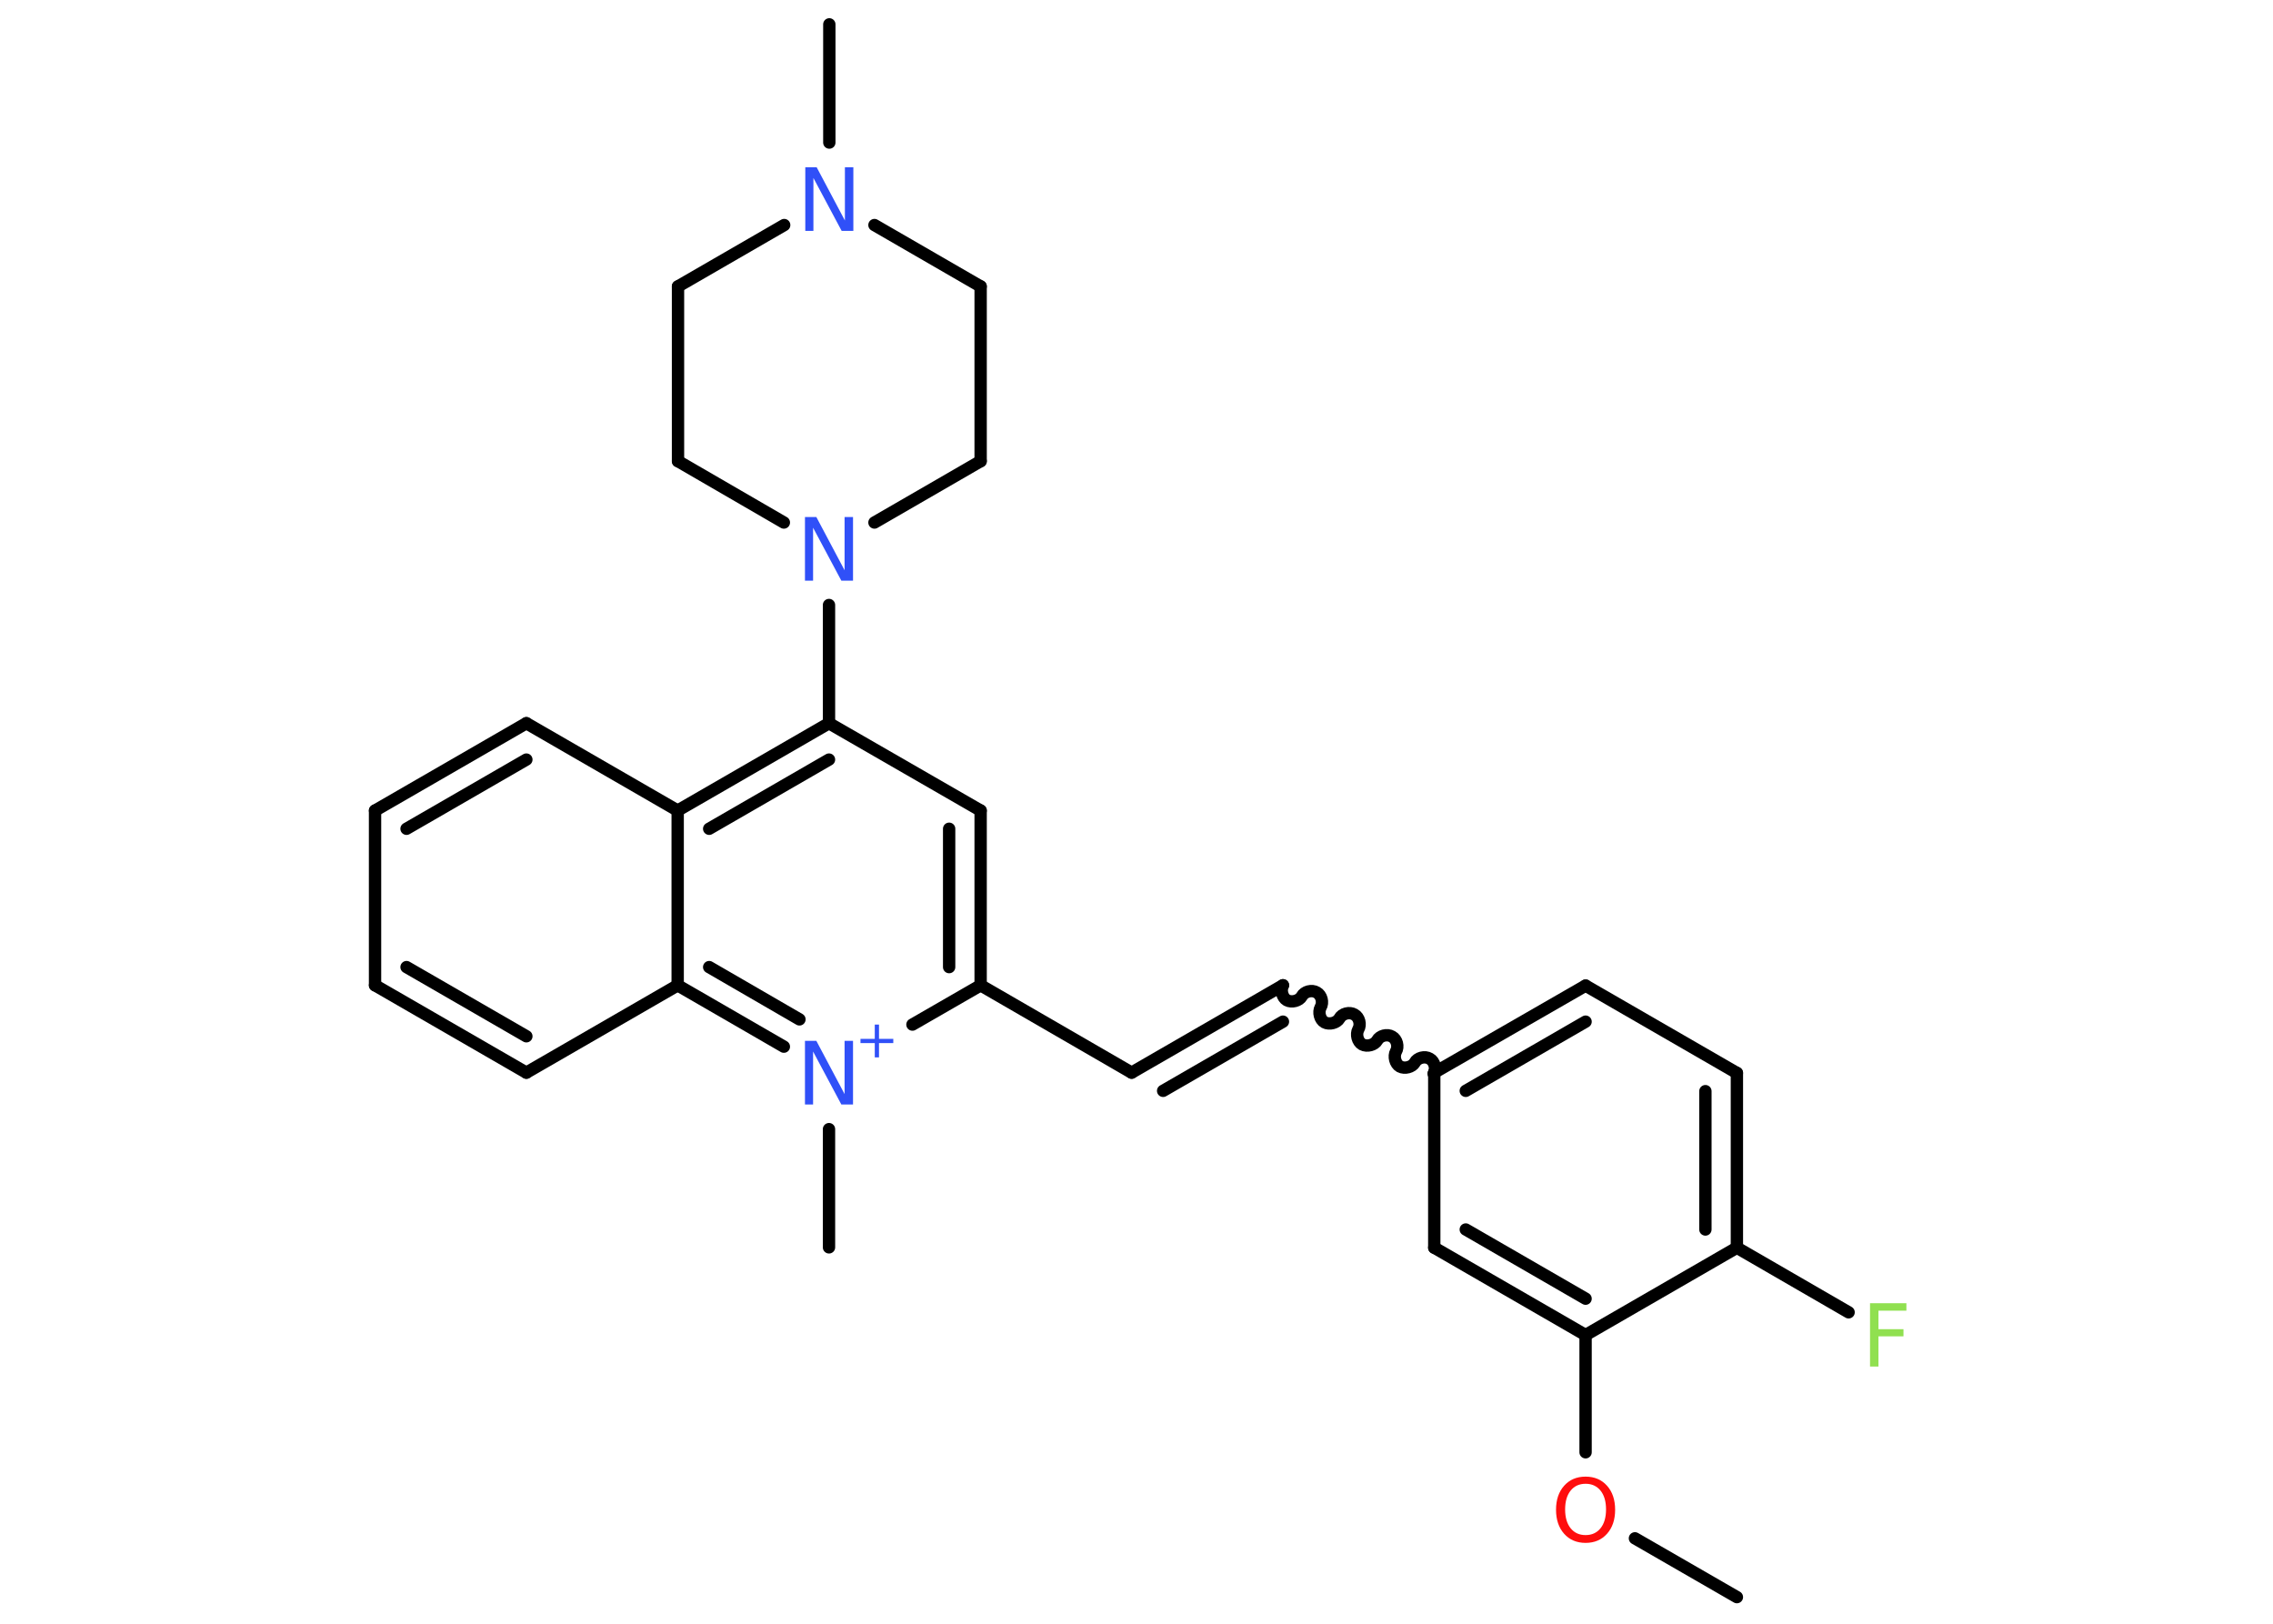 <?xml version='1.0' encoding='UTF-8'?>
<!DOCTYPE svg PUBLIC "-//W3C//DTD SVG 1.1//EN" "http://www.w3.org/Graphics/SVG/1.1/DTD/svg11.dtd">
<svg version='1.2' xmlns='http://www.w3.org/2000/svg' xmlns:xlink='http://www.w3.org/1999/xlink' width='70.0mm' height='50.0mm' viewBox='0 0 70.0 50.0'>
  <desc>Generated by the Chemistry Development Kit (http://github.com/cdk)</desc>
  <g stroke-linecap='round' stroke-linejoin='round' stroke='#000000' stroke-width='.38' fill='#3050F8'>
    <rect x='.0' y='.0' width='70.0' height='50.0' fill='#FFFFFF' stroke='none'/>
    <g id='mol1' class='mol'>
      <line id='mol1bnd1' class='bond' x1='53.49' y1='49.18' x2='50.35' y2='47.37'/>
      <line id='mol1bnd2' class='bond' x1='48.83' y1='44.72' x2='48.83' y2='41.11'/>
      <g id='mol1bnd3' class='bond'>
        <line x1='44.17' y1='38.42' x2='48.83' y2='41.11'/>
        <line x1='45.14' y1='37.86' x2='48.83' y2='39.99'/>
      </g>
      <line id='mol1bnd4' class='bond' x1='44.17' y1='38.42' x2='44.17' y2='33.03'/>
      <path id='mol1bnd5' class='bond' d='M39.51 30.34c-.08 .15 -.02 .38 .12 .46c.15 .08 .38 .02 .46 -.12c.08 -.15 .31 -.21 .46 -.12c.15 .08 .21 .31 .12 .46c-.08 .15 -.02 .38 .12 .46c.15 .08 .38 .02 .46 -.12c.08 -.15 .31 -.21 .46 -.12c.15 .08 .21 .31 .12 .46c-.08 .15 -.02 .38 .12 .46c.15 .08 .38 .02 .46 -.12c.08 -.15 .31 -.21 .46 -.12c.15 .08 .21 .31 .12 .46c-.08 .15 -.02 .38 .12 .46c.15 .08 .38 .02 .46 -.12c.08 -.15 .31 -.21 .46 -.12c.15 .08 .21 .31 .12 .46' fill='none' stroke='#000000' stroke-width='.38'/>
      <g id='mol1bnd6' class='bond'>
        <line x1='39.51' y1='30.34' x2='34.85' y2='33.03'/>
        <line x1='39.51' y1='31.46' x2='35.82' y2='33.59'/>
      </g>
      <line id='mol1bnd7' class='bond' x1='34.85' y1='33.03' x2='30.2' y2='30.34'/>
      <g id='mol1bnd8' class='bond'>
        <line x1='30.2' y1='30.34' x2='30.2' y2='24.96'/>
        <line x1='29.23' y1='29.78' x2='29.23' y2='25.52'/>
      </g>
      <line id='mol1bnd9' class='bond' x1='30.2' y1='24.96' x2='25.53' y2='22.27'/>
      <line id='mol1bnd10' class='bond' x1='25.53' y1='22.27' x2='25.53' y2='18.63'/>
      <line id='mol1bnd11' class='bond' x1='26.93' y1='16.09' x2='30.2' y2='14.2'/>
      <line id='mol1bnd12' class='bond' x1='30.2' y1='14.2' x2='30.2' y2='8.82'/>
      <line id='mol1bnd13' class='bond' x1='30.2' y1='8.82' x2='26.93' y2='6.93'/>
      <line id='mol1bnd14' class='bond' x1='25.54' y1='4.39' x2='25.54' y2='.75'/>
      <line id='mol1bnd15' class='bond' x1='24.15' y1='6.93' x2='20.88' y2='8.82'/>
      <line id='mol1bnd16' class='bond' x1='20.88' y1='8.82' x2='20.88' y2='14.2'/>
      <line id='mol1bnd17' class='bond' x1='24.14' y1='16.09' x2='20.88' y2='14.2'/>
      <g id='mol1bnd18' class='bond'>
        <line x1='25.53' y1='22.27' x2='20.87' y2='24.96'/>
        <line x1='25.53' y1='23.39' x2='21.84' y2='25.52'/>
      </g>
      <line id='mol1bnd19' class='bond' x1='20.87' y1='24.96' x2='16.21' y2='22.27'/>
      <g id='mol1bnd20' class='bond'>
        <line x1='16.21' y1='22.27' x2='11.55' y2='24.96'/>
        <line x1='16.21' y1='23.39' x2='12.52' y2='25.52'/>
      </g>
      <line id='mol1bnd21' class='bond' x1='11.55' y1='24.96' x2='11.55' y2='30.34'/>
      <g id='mol1bnd22' class='bond'>
        <line x1='11.55' y1='30.34' x2='16.21' y2='33.03'/>
        <line x1='12.52' y1='29.78' x2='16.21' y2='31.91'/>
      </g>
      <line id='mol1bnd23' class='bond' x1='16.21' y1='33.03' x2='20.87' y2='30.34'/>
      <line id='mol1bnd24' class='bond' x1='20.87' y1='24.96' x2='20.87' y2='30.34'/>
      <g id='mol1bnd25' class='bond'>
        <line x1='20.87' y1='30.34' x2='24.14' y2='32.23'/>
        <line x1='21.84' y1='29.78' x2='24.62' y2='31.39'/>
      </g>
      <line id='mol1bnd26' class='bond' x1='30.2' y1='30.34' x2='28.1' y2='31.55'/>
      <line id='mol1bnd27' class='bond' x1='25.53' y1='34.77' x2='25.53' y2='38.41'/>
      <g id='mol1bnd28' class='bond'>
        <line x1='48.83' y1='30.35' x2='44.17' y2='33.03'/>
        <line x1='48.83' y1='31.46' x2='45.14' y2='33.59'/>
      </g>
      <line id='mol1bnd29' class='bond' x1='48.83' y1='30.35' x2='53.49' y2='33.04'/>
      <g id='mol1bnd30' class='bond'>
        <line x1='53.49' y1='38.42' x2='53.49' y2='33.04'/>
        <line x1='52.52' y1='37.86' x2='52.52' y2='33.6'/>
      </g>
      <line id='mol1bnd31' class='bond' x1='48.83' y1='41.11' x2='53.49' y2='38.42'/>
      <line id='mol1bnd32' class='bond' x1='53.49' y1='38.42' x2='56.93' y2='40.41'/>
      <path id='mol1atm2' class='atom' d='M48.83 45.69q-.29 .0 -.46 .21q-.17 .21 -.17 .58q.0 .37 .17 .58q.17 .21 .46 .21q.29 .0 .46 -.21q.17 -.21 .17 -.58q.0 -.37 -.17 -.58q-.17 -.21 -.46 -.21zM48.83 45.47q.41 .0 .66 .28q.25 .28 .25 .74q.0 .46 -.25 .74q-.25 .28 -.66 .28q-.41 .0 -.66 -.28q-.25 -.28 -.25 -.74q.0 -.46 .25 -.74q.25 -.28 .66 -.28z' stroke='none' fill='#FF0D0D'/>
      <path id='mol1atm11' class='atom' d='M24.79 15.92h.35l.87 1.64v-1.64h.26v1.96h-.36l-.87 -1.63v1.63h-.25v-1.96z' stroke='none'/>
      <path id='mol1atm14' class='atom' d='M24.8 5.15h.35l.87 1.64v-1.64h.26v1.96h-.36l-.87 -1.63v1.63h-.25v-1.96z' stroke='none'/>
      <g id='mol1atm24' class='atom'>
        <path d='M24.79 32.05h.35l.87 1.64v-1.64h.26v1.96h-.36l-.87 -1.63v1.63h-.25v-1.96z' stroke='none'/>
        <path d='M27.07 31.55v.44h.44v.13h-.44v.44h-.13v-.44h-.44v-.13h.44v-.44h.13z' stroke='none'/>
      </g>
      <path id='mol1atm29' class='atom' d='M57.59 40.13h1.12v.23h-.86v.57h.77v.22h-.77v.93h-.26v-1.96z' stroke='none' fill='#90E050'/>
    </g>
  </g>
</svg>
